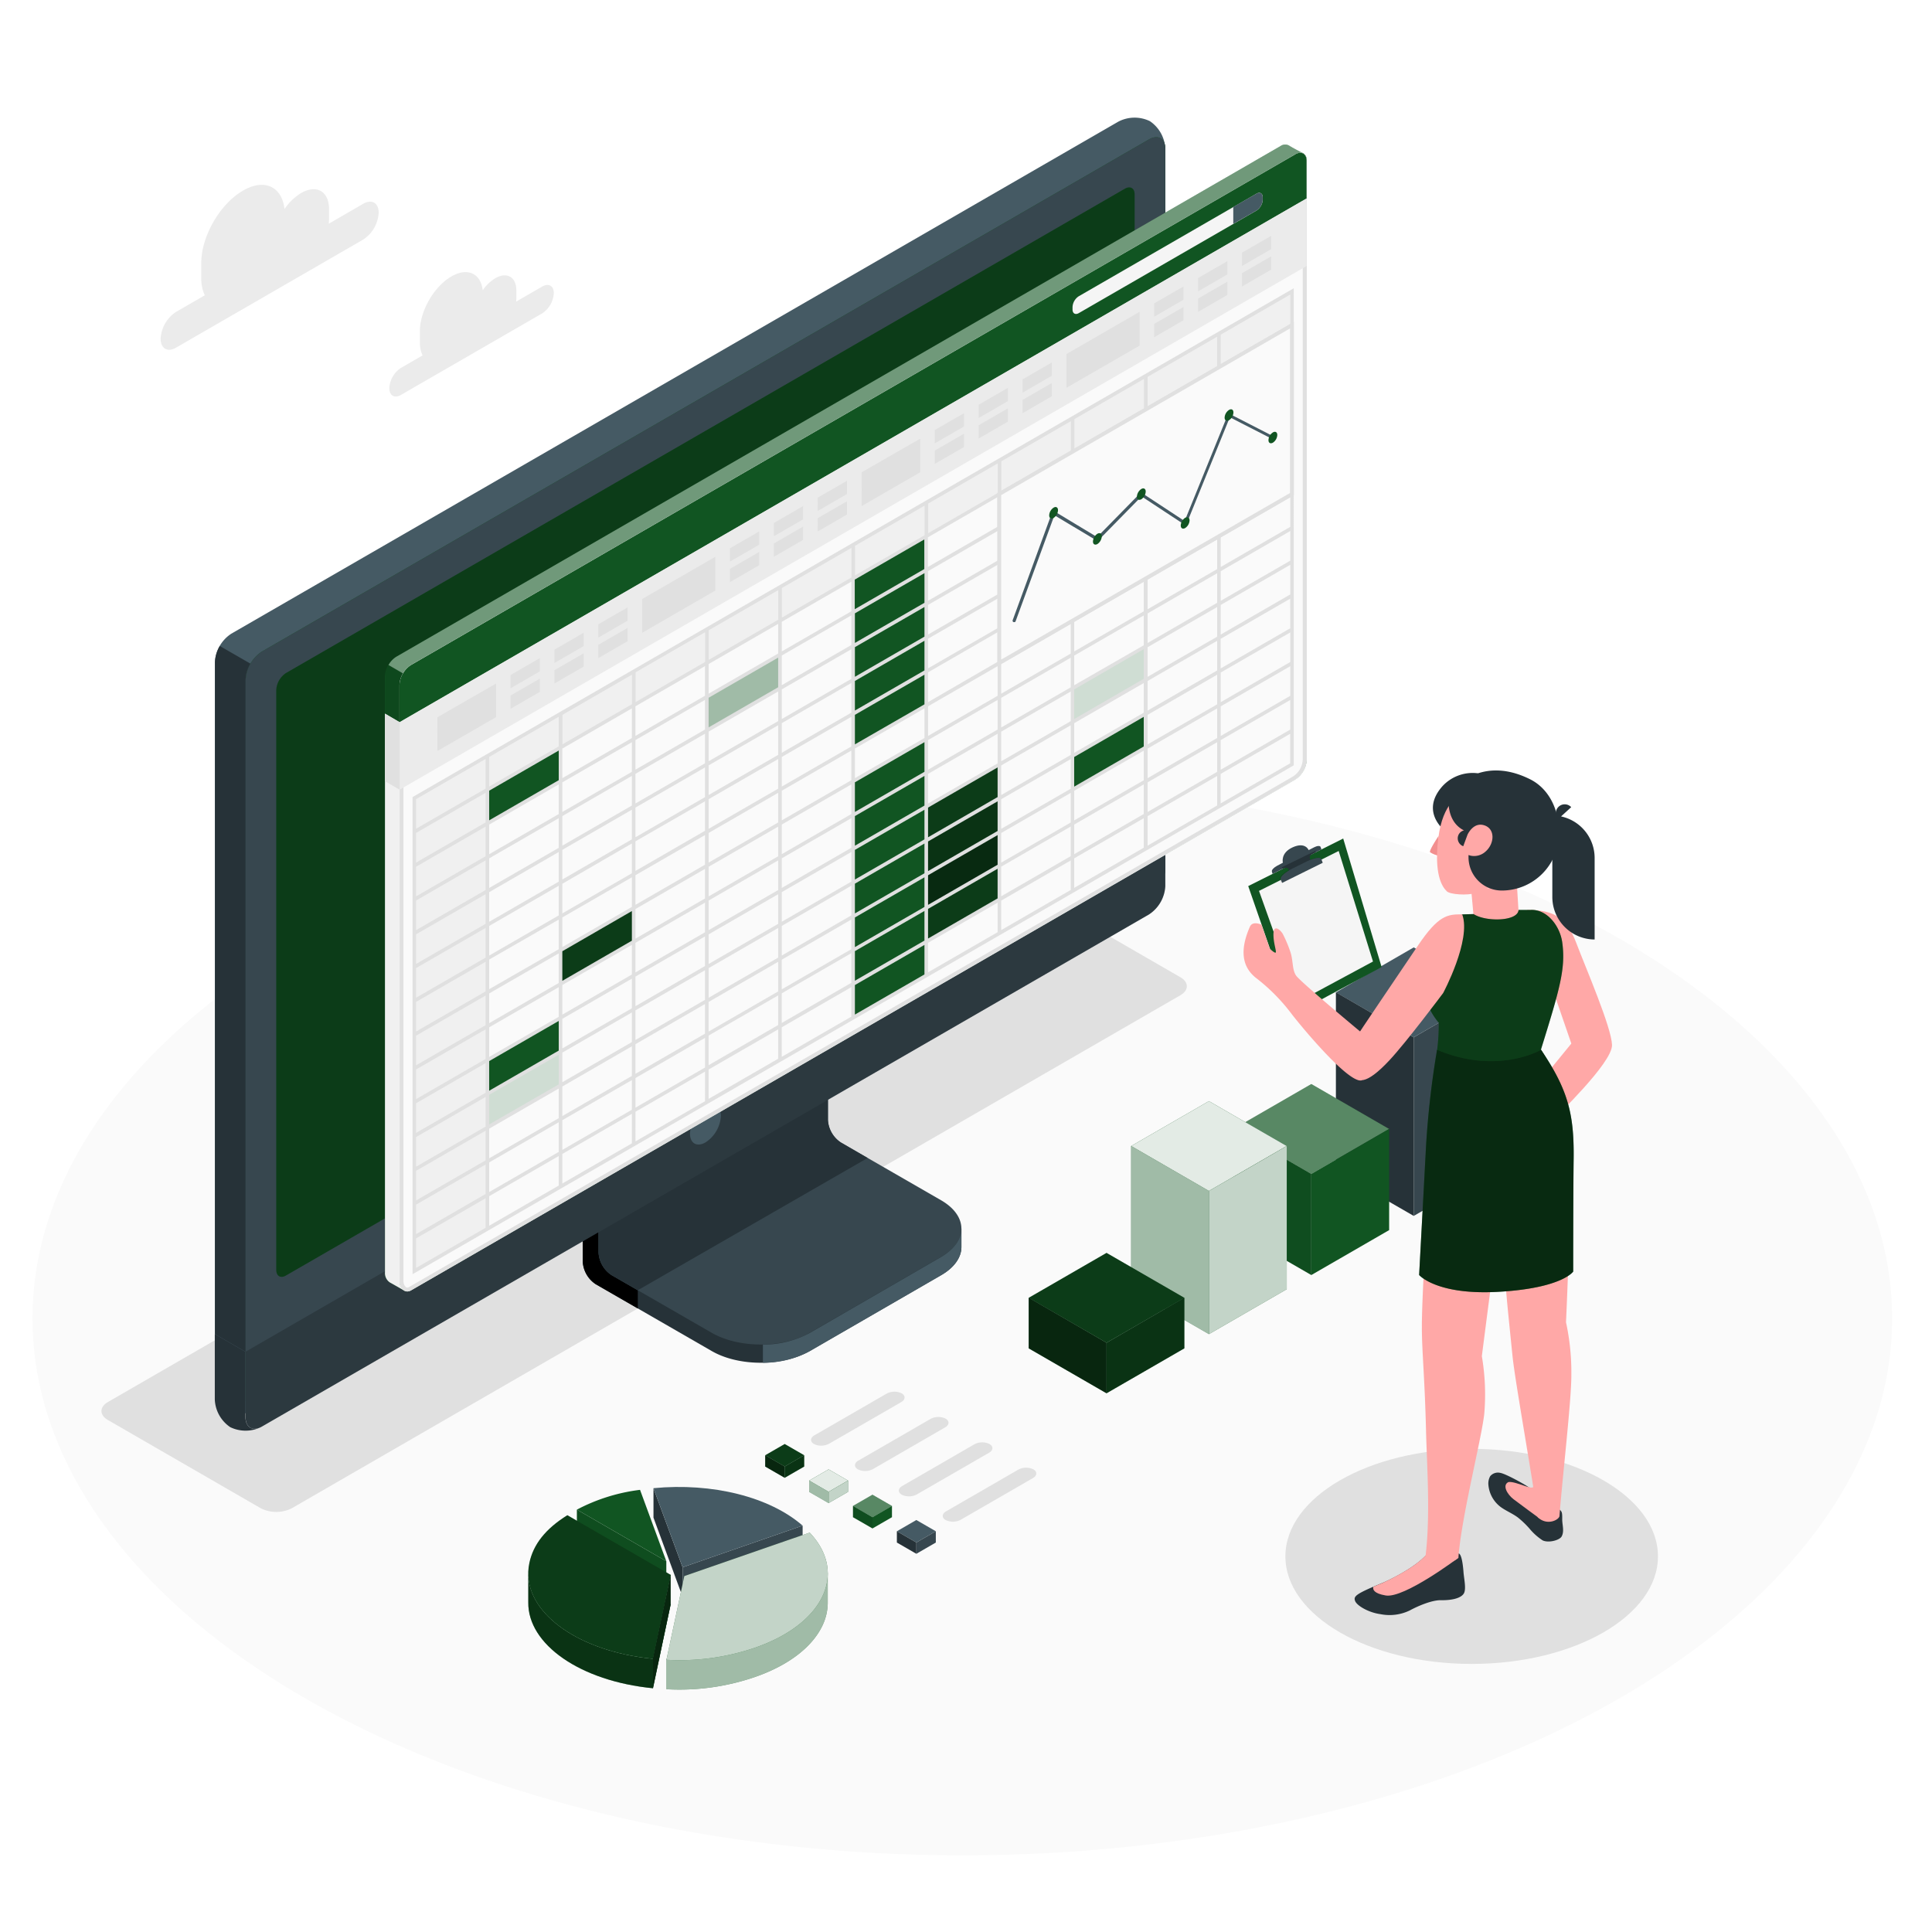 <svg class="animated" id="freepik_stories-spreadsheets" xmlns="http://www.w3.org/2000/svg" viewBox="0 0 500 500" version="1.1" xmlns:xlink="http://www.w3.org/1999/xlink" xmlns:svgjs="http://svgjs.com/svgjs"><style>svg#freepik_stories-spreadsheets:not(.animated) .animable {opacity: 0;}svg#freepik_stories-spreadsheets.animated #freepik--Clouds--inject-2 {animation: 3s Infinite  linear floating;animation-delay: 0s;}svg#freepik_stories-spreadsheets.animated #freepik--Spreadsheets--inject-2 {animation: 1.5s Infinite  linear floating;animation-delay: 0s;}            @keyframes floating {                0% {                    opacity: 1;                    transform: translateY(0px);                }                50% {                    transform: translateY(-10px);                }                100% {                    opacity: 1;                    transform: translateY(0px);                }            }        </style><g id="freepik--Floor--inject-2" class="animable" style="transform-origin: 249.05px 341.22px;"><ellipse id="freepik--floor--inject-2" cx="249.05" cy="341.22" rx="240.64" ry="138.94" style="fill: rgb(250, 250, 250); transform-origin: 249.05px 341.22px;" class="animable"></ellipse></g><g id="freepik--Shadows--inject-2" class="animable" style="transform-origin: 227.669px 329.872px;"><ellipse id="freepik--Shadow--inject-2" cx="380.87" cy="402.79" rx="48.21" ry="27.83" style="fill: rgb(224, 224, 224); transform-origin: 380.87px 402.79px;" class="animable"></ellipse><path id="freepik--shadow--inject-2" d="M67.46,390.32,27.93,367.5c-2.23-1.29-2.23-3.37,0-4.66L257.87,230.08a9,9,0,0,1,8.07,0l39.54,22.83c2.23,1.28,2.23,3.37,0,4.66L75.54,390.32A8.92,8.92,0,0,1,67.46,390.32Z" style="fill: rgb(224, 224, 224); transform-origin: 166.705px 310.206px;" class="animable"></path></g><g id="freepik--Clouds--inject-2" class="animable" style="transform-origin: 92.445px 75.229px;"><path id="freepik--Cloud--inject-2" d="M94,52.74,85.09,57.9c0-.4.07-.79.07-1.18V54.13c0-4.61-3.23-6.48-7.23-4.17a14,14,0,0,0-4.3,4.14c-.66-5.8-5.2-8-10.73-4.77-6,3.45-10.81,11.83-10.81,18.73v3.87A10.13,10.13,0,0,0,53,76.42l-7.43,4.29a8.88,8.88,0,0,0-4,6.94c0,2.56,1.8,3.6,4,2.32L94,62a8.87,8.87,0,0,0,4-6.94C98,52.5,96.24,51.46,94,52.74Z" style="fill: rgb(235, 235, 235); transform-origin: 69.785px 69.177px;" class="animable"></path><path id="freepik--cloud--inject-2" d="M140.32,74.16l-6.75,3.9a6.92,6.92,0,0,0,.06-.9v-2c0-3.48-2.44-4.89-5.45-3.15a10.45,10.45,0,0,0-3.25,3.12c-.5-4.37-3.93-6-8.1-3.59-4.5,2.6-8.16,8.93-8.16,14.13v2.93a7.7,7.7,0,0,0,.69,3.38l-5.6,3.24a6.69,6.69,0,0,0-3,5.24c0,1.93,1.36,2.71,3,1.75l36.56-21.11a6.7,6.7,0,0,0,3-5.24C143.35,74,142,73.2,140.32,74.16Z" style="fill: rgb(235, 235, 235); transform-origin: 122.04px 86.523px;" class="animable"></path></g><g id="freepik--Device--inject-2" class="animable" style="transform-origin: 178.585px 200.351px;"><g id="freepik--Monitor--inject-2" class="animable" style="transform-origin: 178.585px 200.351px;"><path d="M209.56,349.65l34-19.65c3.51-2,5.26-4.68,5.26-7.33s0-4.72,0-4.72l-35.26-19.89a7.48,7.48,0,0,1-3.38-5.86V250.3l-59.36,34.3v41.9a7.5,7.5,0,0,0,3.38,5.86l30,17.29C191.19,353.69,202.55,353.69,209.56,349.65Z" style="fill: rgb(38, 50, 56); transform-origin: 199.82px 301.49px;" id="elq5lfuilvxx" class="animable"></path><path d="M165.06,333.92v4.71l-10.88-6.27a7.48,7.48,0,0,1-3.37-5.86V284.61l11.3-6.53c.24,2.87.49,5.84.73,8.73l-7.93,4.59v32.74a7.43,7.43,0,0,0,3.38,5.86Z" id="elw4ncvookm8l" class="animable" style="transform-origin: 157.935px 308.355px;"></path><path d="M154.91,324.15a7.48,7.48,0,0,0,3.38,5.86l25.89,14.91c7,4.05,18.37,4.05,25.38,0l34-19.64c7-4,7-10.6,0-14.65L217.65,295.7a7.45,7.45,0,0,1-3.38-5.86V257.11l-59.35,34.3Z" style="fill: rgb(55, 71, 79); transform-origin: 201.86px 302.534px;" id="el2tcmsz8ci48" class="animable"></path><path d="M224.54,299.69h0l-6.89-4a7.45,7.45,0,0,1-3.38-5.86V257.11l-59.36,34.3v32.74a7.48,7.48,0,0,0,3.38,5.86l6.77,3.9Z" style="fill: rgb(38, 50, 56); transform-origin: 189.725px 295.51px;" id="el3e3n2629xhw" class="animable"></path><path d="M248.81,318v4.73c0,2.65-1.76,5.29-5.26,7.32l-34,19.64a25.49,25.49,0,0,1-12.11,3v-4.71a25.37,25.37,0,0,0,12.11-3l34-19.66C247.05,323.26,248.81,320.61,248.81,318Z" style="fill: rgb(69, 90, 100); transform-origin: 223.125px 335.345px;" id="el0yt7hrbdmin" class="animable"></path><path d="M59.6,364.84a9.07,9.07,0,0,0,8.19-.15L297.35,232.15a9.31,9.31,0,0,0,4.23-7.32V38.52a9.09,9.09,0,0,0-4-7.17,9.07,9.07,0,0,0-8.19.15L59.86,164a9.34,9.34,0,0,0-4.23,7.32V357.67A9.09,9.09,0,0,0,59.6,364.84Z" style="fill: rgb(69, 90, 100); transform-origin: 178.605px 198.095px;" id="ellxzj8yiepw" class="animable"></path><path d="M67.79,364.68,297.35,232.15a9.34,9.34,0,0,0,4.23-7.32V38.52c0-2.7-1.89-3.79-4.23-2.44L67.8,168.61a9.34,9.34,0,0,0-4.23,7.32V362.24C63.57,364.94,65.46,366,67.79,364.68Z" style="fill: rgb(17, 85, 34); transform-origin: 182.575px 200.373px;" id="ela34mrnuqrzd" class="animable"></path><path d="M67.79,364.68,297.35,232.15a9.34,9.34,0,0,0,4.23-7.32V38.52c0-2.7-1.89-3.79-4.23-2.44L67.8,168.61a9.34,9.34,0,0,0-4.23,7.32V362.24C63.57,364.94,65.46,366,67.79,364.68Z" style="fill: rgb(55, 71, 79); transform-origin: 182.575px 200.373px;" id="elzy3h1nf0l2e" class="animable"></path><path d="M67.17,369.51a9.13,9.13,0,0,1-7.58-.16,9.09,9.09,0,0,1-4-7.18V345.26l7.93,4.59v16.91C63.56,369.22,65.12,370.33,67.17,369.51Z" style="fill: rgb(38, 50, 56); transform-origin: 61.38px 357.758px;" id="el5ijnjlqopiq" class="animable"></path><path d="M63.56,349.85v16.9c0,2.7,1.89,3.79,4.22,2.44L297.35,236.66a9.34,9.34,0,0,0,4.23-7.33V212.4Z" style="fill: rgb(55, 71, 79); transform-origin: 182.57px 291.085px;" id="elz7b2hinx67" class="animable"></path><g id="elusbio2iz4l"><path d="M63.57,349.81v16.94c0,2.7,1.89,3.79,4.22,2.44L297.35,236.66a9.34,9.34,0,0,0,4.23-7.33V212.4Z" style="opacity: 0.2; transform-origin: 182.575px 291.085px;" class="animable"></path></g><path d="M71.5,328.63V178.57a5.62,5.62,0,0,1,2.54-4.4L291.1,48.85c1.41-.81,2.54-.15,2.54,1.46V200.38a5.62,5.62,0,0,1-2.54,4.4L74,330.1C72.63,330.91,71.5,330.25,71.5,328.63Z" style="fill: rgb(17, 85, 34); transform-origin: 182.57px 189.475px;" id="elud1vxsx0fdk" class="animable"></path><g id="elnvi6w43hfi"><path d="M71.5,328.63V178.57a5.62,5.62,0,0,1,2.54-4.4L291.1,48.85c1.41-.81,2.54-.15,2.54,1.46V200.38a5.62,5.62,0,0,1-2.54,4.4L74,330.1C72.63,330.91,71.5,330.25,71.5,328.63Z" style="opacity: 0.3; transform-origin: 182.57px 189.475px;" class="animable"></path></g><path d="M182.57,286.5a8.78,8.78,0,0,0-4,6.87c0,2.53,1.78,3.56,4,2.29a8.76,8.76,0,0,0,4-6.87C186.54,286.26,184.76,285.23,182.57,286.5Z" style="fill: rgb(69, 90, 100); transform-origin: 182.57px 291.08px;" id="el0ruum68waqqd" class="animable"></path><path d="M64.81,171.75a9,9,0,0,0-1.25,4.18V349.85l-7.93-4.59V171.36a8.77,8.77,0,0,1,1.25-4.18Z" style="fill: rgb(38, 50, 56); transform-origin: 60.22px 258.515px;" id="elz9p1f18zmg" class="animable"></path></g></g><g id="freepik--Spreadsheets--inject-2" class="animable" style="transform-origin: 218.89px 185.823px;"><g id="freepik--Window--inject-2" class="animable" style="transform-origin: 218.89px 185.823px;"><g id="freepik--window--inject-2" class="animable" style="transform-origin: 218.89px 185.823px;"><path d="M333.55,37.64a2.09,2.09,0,0,0-2.16.17L102.6,169.94a6.55,6.55,0,0,0-3,5.13V329.32a2.86,2.86,0,0,0,1.25,2.57c.48.26,3,1.74,3.78,2.15a1.7,1.7,0,0,0,1.72-.1L335.17,201.76a6.54,6.54,0,0,0,3-5.13v-155a2.07,2.07,0,0,0-.92-2C336.69,39.44,334.09,38,333.55,37.64Z" style="fill: rgb(17, 85, 34); transform-origin: 218.89px 185.822px;" id="el33dfzbhbzv" class="animable"></path><path d="M106.39,172.09,335.17,40c1.64-.94,3-.17,3,1.72v155a6.54,6.54,0,0,1-3,5.13L106.39,333.94c-1.64.94-3-.59-3-2.48V177.22A6.54,6.54,0,0,1,106.39,172.09Z" style="fill: rgb(250, 250, 250); transform-origin: 220.78px 186.912px;" id="el7mh4z8shw08" class="animable"></path><path d="M336.5,40.55h0c.55,0,.64.7.64,1.12v155a5.52,5.52,0,0,1-2.47,4.26L105.89,333.07a.91.91,0,0,1-.48.16c-.52,0-1-.83-1-1.77V177.22a5.54,5.54,0,0,1,2.47-4.27L335.67,40.82a1.76,1.76,0,0,1,.83-.27m0-1a2.76,2.76,0,0,0-1.33.4L106.39,172.09a6.54,6.54,0,0,0-3,5.13V331.46c0,1.5.83,2.77,2,2.77a1.93,1.93,0,0,0,1-.29L335.17,201.76a6.54,6.54,0,0,0,3-5.13v-155c0-1.35-.67-2.12-1.64-2.12Z" style="fill: rgb(224, 224, 224); transform-origin: 220.78px 186.87px;" id="el9ut0wrbaavl" class="animable"></path><path d="M100.88,331.89c.32.17,2.63,1.49,3.64,2.06a3,3,0,0,1-1.09-2.49V186.91l-3.8-2.22V329.32A2.9,2.9,0,0,0,100.88,331.89Z" style="fill: rgb(240, 240, 240); transform-origin: 102.072px 259.32px;" id="el1iax9tdvgqg" class="animable"></path><path d="M338.14,41.64c0-1.87-1.34-2.63-3-1.69L106.39,172.09a6.54,6.54,0,0,0-3,5.13v9.69L338.14,51.37Z" style="fill: rgb(17, 85, 34); transform-origin: 220.765px 113.228px;" id="ela8agqseubwt" class="animable"></path><g id="elzmgf5h17hbg"><g style="opacity: 0.4; transform-origin: 218.85px 105.853px;" class="animable"><path d="M335.17,40,106.39,172.09a6,6,0,0,0-2.09,2.2l-3.76-2.18a5.91,5.91,0,0,1,2.06-2.17L331.39,37.81a2.1,2.1,0,0,1,2.15-.18c.53.33,3,1.73,3.62,2.06A2.18,2.18,0,0,0,335.17,40Z" style="fill: rgb(255, 255, 255); transform-origin: 218.85px 105.853px;" id="el709nun4xb0g" class="animable"></path></g></g><g id="el3r8bfs62i7n"><path d="M99.63,184.7v-9.63a6.11,6.11,0,0,1,.91-3l3.77,2.17a6,6,0,0,0-.88,2.94v9.69Z" style="opacity: 0.15; transform-origin: 101.97px 179.47px;" class="animable"></path></g><polygon points="103.43 186.91 103.42 204.37 338.13 68.85 338.13 51.37 103.43 186.91" style="fill: rgb(235, 235, 235); transform-origin: 220.775px 127.87px;" id="eltd1ki9fckd" class="animable"></polygon><polygon points="113.2 185.62 128.38 176.9 128.38 185.59 113.19 194.36 113.2 185.62" style="fill: rgb(224, 224, 224); transform-origin: 120.785px 185.63px;" id="el062emkg6gdg7" class="animable"></polygon><polygon points="132.13 174.69 132.13 178.13 139.7 173.75 139.7 170.32 132.13 174.69" style="fill: rgb(224, 224, 224); transform-origin: 135.915px 174.225px;" id="elsgsl6x4bj49" class="animable"></polygon><polygon points="132.13 180 132.13 183.44 139.7 179.06 139.7 175.63 132.13 180" style="fill: rgb(224, 224, 224); transform-origin: 135.915px 179.535px;" id="elge48cahfvzt" class="animable"></polygon><polygon points="143.49 168.13 143.49 171.57 151.06 167.2 151.06 163.76 143.49 168.13" style="fill: rgb(224, 224, 224); transform-origin: 147.275px 167.665px;" id="el7ez5jzh84bo" class="animable"></polygon><polygon points="143.49 173.44 143.49 176.88 151.06 172.51 151.06 169.07 143.49 173.44" style="fill: rgb(224, 224, 224); transform-origin: 147.275px 172.975px;" id="el9lnq29oe945" class="animable"></polygon><polygon points="154.84 161.57 154.84 165.01 162.41 160.64 162.41 157.2 154.84 161.57" style="fill: rgb(224, 224, 224); transform-origin: 158.625px 161.105px;" id="elg8ydnbsf9l5" class="animable"></polygon><polygon points="154.84 166.88 154.84 170.32 162.41 165.95 162.41 162.51 154.84 166.88" style="fill: rgb(224, 224, 224); transform-origin: 158.625px 166.415px;" id="elz92qeklay2o" class="animable"></polygon><polygon points="188.91 141.9 188.91 145.34 196.48 140.97 196.48 137.53 188.91 141.9" style="fill: rgb(224, 224, 224); transform-origin: 192.695px 141.435px;" id="eliufywu3ra3" class="animable"></polygon><polygon points="188.91 147.22 188.91 150.65 196.48 146.28 196.48 142.84 188.91 147.22" style="fill: rgb(224, 224, 224); transform-origin: 192.695px 146.745px;" id="elumnei5d91as" class="animable"></polygon><polygon points="200.27 135.35 200.27 138.78 207.84 134.41 207.84 130.97 200.27 135.35" style="fill: rgb(224, 224, 224); transform-origin: 204.055px 134.875px;" id="ele0m79cmrrgt" class="animable"></polygon><polygon points="200.27 140.66 200.27 144.09 207.84 139.72 207.84 136.28 200.27 140.66" style="fill: rgb(224, 224, 224); transform-origin: 204.055px 140.185px;" id="elgsyefvjgzsh" class="animable"></polygon><polygon points="211.62 128.79 211.63 132.23 219.2 127.86 219.2 124.42 211.62 128.79" style="fill: rgb(224, 224, 224); transform-origin: 215.41px 128.325px;" id="elzvd60d78exq" class="animable"></polygon><polygon points="211.62 134.1 211.63 137.54 219.2 133.16 219.2 129.73 211.62 134.1" style="fill: rgb(224, 224, 224); transform-origin: 215.41px 133.635px;" id="elts8x08fby2" class="animable"></polygon><polygon points="166.2 155.02 185.13 144.09 185.13 152.83 166.2 163.76 166.2 155.02" style="fill: rgb(224, 224, 224); transform-origin: 175.665px 153.925px;" id="elx1r7geurco" class="animable"></polygon><polygon points="222.99 122.23 238.17 113.51 238.17 122.21 222.98 130.98 222.99 122.23" style="fill: rgb(224, 224, 224); transform-origin: 230.575px 122.245px;" id="el7jh58gikf65" class="animable"></polygon><polygon points="241.91 111.3 241.92 114.74 249.49 110.37 249.49 106.93 241.91 111.3" style="fill: rgb(224, 224, 224); transform-origin: 245.7px 110.835px;" id="elbb39rnag3j" class="animable"></polygon><polygon points="241.91 116.61 241.92 120.05 249.49 115.68 249.49 112.24 241.91 116.61" style="fill: rgb(224, 224, 224); transform-origin: 245.7px 116.145px;" id="elgr29j1itu3b" class="animable"></polygon><polygon points="253.27 104.75 253.27 108.19 260.84 103.81 260.84 100.37 253.27 104.75" style="fill: rgb(224, 224, 224); transform-origin: 257.055px 104.28px;" id="elpm6khs2shd" class="animable"></polygon><polygon points="253.27 110.06 253.27 113.5 260.84 109.12 260.84 105.68 253.27 110.06" style="fill: rgb(224, 224, 224); transform-origin: 257.055px 109.59px;" id="eldam7xlf88h7" class="animable"></polygon><polygon points="264.63 98.19 264.63 101.63 272.2 97.25 272.2 93.81 264.63 98.19" style="fill: rgb(224, 224, 224); transform-origin: 268.415px 97.72px;" id="elijpd343lzx" class="animable"></polygon><polygon points="264.63 103.5 264.63 106.94 272.2 102.56 272.2 99.13 264.63 103.5" style="fill: rgb(224, 224, 224); transform-origin: 268.415px 103.035px;" id="el0u6avkjok0o" class="animable"></polygon><polygon points="298.7 78.52 298.7 81.96 306.27 77.58 306.27 74.14 298.7 78.52" style="fill: rgb(224, 224, 224); transform-origin: 302.485px 78.05px;" id="elfm9bngy80f6" class="animable"></polygon><polygon points="298.7 83.83 298.7 87.27 306.27 82.89 306.27 79.46 298.7 83.83" style="fill: rgb(224, 224, 224); transform-origin: 302.485px 83.365px;" id="el1py58cxqghq" class="animable"></polygon><polygon points="310.06 71.96 310.06 75.4 317.63 71.03 317.63 67.59 310.06 71.96" style="fill: rgb(224, 224, 224); transform-origin: 313.845px 71.495px;" id="elxhq6yfjg3wc" class="animable"></polygon><polygon points="310.06 77.27 310.06 80.71 317.63 76.34 317.63 72.9 310.06 77.27" style="fill: rgb(224, 224, 224); transform-origin: 313.845px 76.805px;" id="elx0odn3abvmg" class="animable"></polygon><polygon points="321.41 65.4 321.41 68.84 328.99 64.47 328.99 61.03 321.41 65.4" style="fill: rgb(224, 224, 224); transform-origin: 325.2px 64.935px;" id="elhzury8xwwrf" class="animable"></polygon><polygon points="321.41 70.71 321.41 74.15 328.99 69.78 328.99 66.34 321.41 70.71" style="fill: rgb(224, 224, 224); transform-origin: 325.2px 70.245px;" id="elkh7b6zue9xe" class="animable"></polygon><polygon points="275.99 91.63 294.92 80.7 294.92 89.45 275.99 100.37 275.99 91.63" style="fill: rgb(224, 224, 224); transform-origin: 285.455px 90.535px;" id="elobs3061hzv8" class="animable"></polygon><polygon points="103.43 186.91 99.63 184.69 99.63 202.18 103.42 204.37 103.43 186.91" style="fill: rgb(224, 224, 224); transform-origin: 101.53px 194.53px;" id="el01i5uhoo55pv" class="animable"></polygon><path d="M277.57,79.46v.65c0,1,.72,1.44,1.61.93l46-26.55a3.58,3.58,0,0,0,1.61-2.8v-.64c0-1-.72-1.45-1.61-.93l-46,26.55A3.55,3.55,0,0,0,277.57,79.46Z" style="fill: rgb(245, 245, 245); transform-origin: 302.18px 65.578px;" id="eld0f0vx1efmq" class="animable"></path><path d="M326.78,51.69v-.64c0-1-.72-1.45-1.61-.93l-6,3.44h0v4.37h0l6-3.44A3.58,3.58,0,0,0,326.78,51.69Z" style="fill: rgb(69, 90, 100); transform-origin: 322.975px 53.916px;" id="el6au0uuxqal" class="animable"></path></g><g id="freepik--spreadsheets--inject-2" class="animable" style="transform-origin: 220.81px 202.18px;"><polygon points="107.21 206.54 334.36 75.42 334.36 84.14 126.13 204.37 126.13 318.02 107.21 328.94 107.21 206.54" style="fill: rgb(240, 240, 240); transform-origin: 220.785px 202.18px;" id="eldokgm4cz89" class="animable"></polygon><polygon points="126.13 204.37 145.05 193.45 145.05 202.17 126.13 213.11 126.13 204.37" style="fill: rgb(17, 85, 34); transform-origin: 135.59px 203.28px;" id="el9cq17jjgule" class="animable"></polygon><polygon points="126.13 274.3 145.05 263.38 145.05 272.1 126.13 283.04 126.13 274.3" style="fill: rgb(17, 85, 34); transform-origin: 135.59px 273.21px;" id="el0iwngn28vt2" class="animable"></polygon><polygon points="126.13 283.04 145.05 272.12 145.05 280.84 126.13 291.78 126.13 283.04" style="fill: rgb(17, 85, 34); transform-origin: 135.59px 281.95px;" id="elpoi66252rze" class="animable"></polygon><g id="el6s9zdd5lov6"><polygon points="126.13 283.04 145.05 272.12 145.05 280.84 126.13 291.78 126.13 283.04" style="fill: rgb(255, 255, 255); opacity: 0.8; transform-origin: 135.59px 281.95px;" class="animable"></polygon></g><polygon points="239.69 208.73 258.61 197.81 258.61 206.53 239.69 217.47 239.69 208.73" style="fill: rgb(17, 85, 34); transform-origin: 249.15px 207.64px;" id="elggod4fd3gj" class="animable"></polygon><g id="elrqiy2one2h"><polygon points="239.69 208.73 258.61 197.81 258.61 206.53 239.69 217.47 239.69 208.73" style="opacity: 0.3; transform-origin: 249.15px 207.64px;" class="animable"></polygon></g><polygon points="239.69 217.47 258.61 206.55 258.61 215.27 239.69 226.21 239.69 217.47" style="fill: rgb(17, 85, 34); transform-origin: 249.15px 216.38px;" id="elepf1mudb026" class="animable"></polygon><g id="els28ms1qkux"><polygon points="239.69 217.47 258.61 206.55 258.61 215.27 239.69 226.21 239.69 217.47" style="opacity: 0.4; transform-origin: 249.15px 216.38px;" class="animable"></polygon></g><polygon points="239.69 226.22 258.61 215.3 258.61 224.02 239.69 234.96 239.69 226.22" style="fill: rgb(17, 85, 34); transform-origin: 249.15px 225.13px;" id="el4cuq0kte8bk" class="animable"></polygon><g id="el9cwk6ncfsk"><polygon points="239.69 226.22 258.61 215.3 258.61 224.02 239.69 234.96 239.69 226.22" style="opacity: 0.5; transform-origin: 249.15px 225.13px;" class="animable"></polygon></g><polygon points="239.69 234.96 258.61 224.04 258.61 232.76 239.69 243.7 239.69 234.96" style="fill: rgb(17, 85, 34); transform-origin: 249.15px 233.87px;" id="elkbnifryt06s" class="animable"></polygon><g id="eljkc7mehkam"><polygon points="239.69 234.96 258.61 224.04 258.61 232.76 239.69 243.7 239.69 234.96" style="opacity: 0.3; transform-origin: 249.15px 233.87px;" class="animable"></polygon></g><polygon points="220.78 149.72 239.69 138.8 239.69 182.51 220.78 193.45 220.78 149.72" style="fill: rgb(17, 85, 34); transform-origin: 230.235px 166.125px;" id="el2mty84i3pfy" class="animable"></polygon><polygon points="220.78 202.18 239.69 191.26 239.69 252.45 220.78 263.39 220.78 202.18" style="fill: rgb(17, 85, 34); transform-origin: 230.235px 227.325px;" id="el72hq4se9l86" class="animable"></polygon><polygon points="145.05 245.89 163.96 234.97 163.96 243.69 145.05 254.63 145.05 245.89" style="fill: rgb(17, 85, 34); transform-origin: 154.505px 244.8px;" id="eltp2ja4asi3g" class="animable"></polygon><g id="elc2vt0tbrstv"><polygon points="145.05 245.89 163.96 234.97 163.96 243.69 145.05 254.63 145.05 245.89" style="opacity: 0.3; transform-origin: 154.505px 244.8px;" class="animable"></polygon></g><polygon points="182.92 180.32 201.84 169.4 201.84 178.12 182.92 189.06 182.92 180.32" style="fill: rgb(17, 85, 34); transform-origin: 192.38px 179.23px;" id="el6mb19socjp" class="animable"></polygon><g id="elrv84zp3s33f"><polygon points="182.92 180.32 201.84 169.4 201.84 178.12 182.92 189.06 182.92 180.32" style="fill: rgb(255, 255, 255); opacity: 0.6; transform-origin: 192.38px 179.23px;" class="animable"></polygon></g><polygon points="277.57 178.13 296.48 167.21 296.48 175.93 277.57 186.87 277.57 178.13" style="fill: rgb(17, 85, 34); transform-origin: 287.025px 177.04px;" id="elme6spytexne" class="animable"></polygon><g id="elk1jdv0r31qr"><polygon points="277.57 178.13 296.48 167.21 296.48 175.93 277.57 186.87 277.57 178.13" style="fill: rgb(255, 255, 255); opacity: 0.8; transform-origin: 287.025px 177.04px;" class="animable"></polygon></g><polygon points="277.57 195.62 296.48 184.7 296.48 193.42 277.57 204.36 277.57 195.62" style="fill: rgb(17, 85, 34); transform-origin: 287.025px 194.53px;" id="elrlq1x60eosa" class="animable"></polygon><path d="M107,206.15l-.23.13V329.76L334.58,198.21l.24-.13V74.6Zm226.91-17.33-18,10.39v-7.67l18-10.38ZM107.68,215.56l18-10.39v7.67l-18,10.39ZM220.32,203v7.67l-18,10.39v-7.67Zm-18,9.31v-7.67l18-10.39v7.67Zm18.93-9.85,18-10.39v7.67l-18,10.39Zm0-1.08v-7.66l18-10.4V191Zm0-8.74V185l18-10.39v7.67Zm0-8.75v-7.66l18-10.4v7.67Zm-.93.54-18,10.39v-7.67l18-10.39Zm0,1.08v7.67l-18,10.39V195.9Zm-18.93,18.6-18,10.39v-7.67l18-10.39Zm0,1.07v7.67l-18,10.39v-7.67Zm0,8.75v7.67l-18,10.39v-7.67Zm0,8.74v7.67l-18,10.39v-7.67Zm.93-.54,18-10.39v7.67l-18,10.39Zm18-1.64v7.67l-18,10.39v-7.67Zm.93-.54,18-10.39v7.67l-18,10.39Zm0-1.08V211.2l18-10.39v7.67Zm18.93-18.59,18-10.39v7.67l-18,10.39Zm0-1.08v-7.67l18-10.39v7.67Zm0-8.74v-7.67l18-10.39v7.67Zm0-8.75V174l18-10.39v7.67Zm0-8.74V165.3l18-10.39v7.66Zm0-8.75v-7.67l18-10.39v7.67Zm-.93.54-18,10.39v-7.67l18-10.39Zm-18.93,10.93-18,10.39v-7.67l18-10.39Zm-18.93,10.93-18,10.39v-7.67l18-10.39Zm0,1.07v7.67l-18,10.39v-7.67Zm-18.93,18.6-18,10.39V209l18-10.39Zm0,1.08V215l-18,10.4v-7.67Zm0,8.74v7.67l-18,10.39V226.5Zm0,8.75v7.66l-18,10.4v-7.67Zm0,8.74v7.67l-18,10.39V244Zm0,8.75V250l-18,10.4v-7.67Zm.93-.54,18-10.39v7.67l-18,10.39Zm18-1.65v7.67l-18,10.39v-7.67Zm.93-.54,18-10.39v7.67l-18,10.39Zm18.93-10.93,18-10.39V226l-18,10.39Zm18.93-10.92,18-10.39v7.67l-18,10.39Zm0-1.08V209l18-10.39v7.67Zm18.93-18.6,18-10.39v7.67l-18,10.39Zm0-1.07v-7.67l18-10.39v7.67Zm0-8.75V180.6l18-10.39v7.67Zm0-8.74v-7.67l18-10.39v7.67Zm0-8.75v-7.67l18-10.39v7.67Zm0-8.74v-7.67l18-10.39v7.67Zm0-8.75v-7.67l18-10.39v7.67Zm0-8.74v-7.67l18-10.39v7.67Zm-.93.53-18,10.4v-7.67l18-10.39ZM239.25,156l-18,10.39v-7.66l18-10.4Zm-18.93,10.93-18,10.39v-7.67l18-10.39Zm-18.93,10.93-18,10.39v-7.67l18-10.39ZM182.46,188.8l-18,10.39v-7.67l18-10.39Zm0,1.08v7.66l-18,10.4v-7.67Zm-18.93,18.59-18,10.39V211.2l18-10.4Zm0,1.08v7.67l-18,10.39v-7.67Zm0,8.74V226l-18,10.39v-7.67Zm0,8.75v7.67l-18,10.39v-7.67Zm0,8.74v7.67l-18,10.39v-7.66Zm0,8.75v7.67l-18,10.39v-7.67Zm0,8.74v7.67l-18,10.39v-7.66Zm0,8.75v7.67l-18,10.39v-7.67Zm.93-.54,18-10.39v7.67l-18,10.39Zm18-1.64v7.67l-18,10.39v-7.67Zm.93-.54,18-10.39v7.67l-18,10.39Zm18.93-10.93,18-10.39v7.67l-18,10.39Zm18.93-10.93,18-10.39v7.67l-18,10.39Zm18.93-10.93,18-10.39v7.67l-18,10.39Zm18.93-10.93,18-10.39v7.67l-18,10.39Zm0-1.07v-7.67l18-10.39v7.67ZM278,195.91l18-10.39v7.67l-18,10.39Zm0-1.08v-7.67l18-10.39v7.67Zm0-8.74v-7.67L296,168v7.67Zm0-8.75v-7.67l18-10.39V167Zm0-8.74v-7.67l18-10.39v7.67Zm0-8.75v-7.67l18-10.39v7.67Zm0-8.74v-7.67l18-10.39v7.67Zm0-8.75v-7.67l18-10.39V132Zm0-8.74V126l18-10.39v7.67Zm0-8.75V117.2l18-10.39v7.67Zm-.93.54-18,10.39v-7.67l18-10.39Zm-18.93,10.93-18,10.39v-7.67l18-10.39Zm-18.93,10.93-18,10.39V150l18-10.39ZM220.32,158.2l-18,10.39v-7.67l18-10.39Zm-18.93,10.93-18,10.39v-7.67l18-10.39Zm-18.93,10.92-18,10.4v-7.67l18-10.39ZM163.53,191l-18,10.39v-7.66l18-10.4Zm0,1.08v7.67l-18,10.39v-7.67Zm-18.93,18.6-18,10.39v-7.67l18-10.39Zm0,1.07v7.67l-18,10.39v-7.67Zm0,8.75v7.67l-18,10.39v-7.67Zm0,8.74v7.67l-18,10.39v-7.67Zm0,8.75v7.67L126.6,256v-7.67Zm0,8.74v7.67l-18,10.39V257.1Zm0,8.75v7.67l-18,10.39v-7.67Zm0,8.74v7.67l-18,10.39v-7.67Zm0,8.75v7.67L126.6,291v-7.67Zm0,8.74v7.67l-18,10.39v-7.67Zm.93-.53,18-10.4v7.67l-18,10.39Zm18-1.65v7.67l-18,10.39V289.9Zm.93-.54,18-10.39v7.67l-18,10.39ZM183.39,268l18-10.39v7.67l-18,10.39Zm18.93-10.93,18-10.39v7.67l-18,10.39Zm18.93-10.92,18-10.4v7.67l-18,10.39Zm18.93-10.93,18-10.39v7.67l-18,10.39Zm18.93-10.93,18-10.39v7.67l-18,10.39ZM278,213.4,296,203v7.67l-18,10.39Zm0-1.08v-7.67l18-10.39v7.67ZM297,193.73l18-10.4V191l-18,10.39Zm0-1.08V185l18-10.39v7.67Zm0-8.75v-7.66l18-10.4v7.67Zm0-8.74v-7.67l18-10.39v7.67Zm0-8.75v-7.66l18-10.4V156Zm0-8.74V150l18-10.39v7.67Zm0-8.75v-7.66l18-10.4v7.67Zm0-8.74v-7.67l18-10.39v7.67Zm0-8.75v-7.66l18-10.4V121Zm0-8.74V115l18-10.39v7.67Zm0-8.75v-7.66l18-10.4v7.67Zm0-8.74V97.53l18-10.39v7.67Zm-.94.54-18,10.39v-7.67l18-10.39Zm-18.92,10.93-18,10.39v-7.67l18-10.39Zm-18.93,10.92-18,10.4v-7.67l18-10.39Zm-18.93,10.93-18,10.39v-7.66l18-10.39Zm-18.93,10.93-18,10.39v-7.66l18-10.39Zm-18.93,10.93-18,10.39v-7.66l18-10.39Zm-18.93,10.93-18,10.39V174l18-10.39Zm-18.93,10.93-18,10.39V185l18-10.4ZM144.6,193.17l-18,10.39v-7.67l18-10.39Zm0,1.07v7.67l-18,10.39v-7.67Zm-36.92,30.07,18-10.39v7.67l-18,10.39Zm0,8.74,18-10.39v7.67l-18,10.39Zm0,8.75,18-10.39v7.67l-18,10.39Zm0,8.74,18-10.39v7.67l-18,10.39Zm0,8.75,18-10.39v7.67l-18,10.39Zm0,8.74,18-10.39v7.67l-18,10.39Zm0,8.75,18-10.39v7.67l-18,10.39Zm0,8.74,18-10.39v7.67l-18,10.39Zm0,8.75,18-10.39v7.67l-18,10.39Zm0,8.74,18-10.39v7.67l-18,10.39Zm0,8.75,18-10.39V309l-18,10.39Zm18.92-10.93,18-10.39v7.67l-18,10.39Zm18-1.65v7.64l-18,10.4v-7.65Zm.93-.54,18-10.39v7.65l-18,10.39Zm18.93-10.92,18-10.39V285l-18,10.39Zm18.93-10.93,18-10.39V274l-18,10.39Zm18.93-10.93,18-10.39v7.64l-18,10.39Zm18.93-10.93,18-10.39v7.64l-18,10.39ZM240.18,244l18-10.39v7.64l-18,10.39Zm18.93-10.93,18-10.39v7.64l-18,10.39ZM278,222.14l18-10.39v7.64l-18,10.39ZM297,211.22l18-10.4v7.64l-18,10.39Zm0-1.08v-7.67l18-10.39v7.67Zm36.92-30.06-18,10.39V182.8l18-10.39Zm0-8.75-18,10.39v-7.67l18-10.38Zm0-8.74L315.9,173v-7.67l18-10.39Zm0-8.75-18,10.39v-7.67l18-10.39Zm0-8.74-18,10.39v-7.67l18-10.39Zm0-8.75-18,10.39v-7.67l18-10.39Zm0-8.74L315.9,138v-7.67l18-10.39Zm0-8.75-18,10.39v-7.67l18-10.39Zm0-8.74-18,10.39v-7.67l18-10.39Zm0-8.75-18,10.39v-7.67l18-10.39Zm0-8.74L315.9,103V95.35l18-10.39Zm0-8.75-18,10.39V86.61l18-10.39ZM125.67,196.43v7.67l-18,10.38v-7.66Zm-18,124.07,18-10.39v7.64l-18,10.39ZM315.9,207.93v-7.64l18-10.39v7.64Z" style="fill: rgb(224, 224, 224); transform-origin: 220.795px 202.18px;" id="elifzbpuirjkc" class="animable"></path><polygon points="258.61 127.85 334.36 84.15 334.36 127.88 258.61 171.56 258.61 127.85" style="fill: rgb(250, 250, 250); transform-origin: 296.485px 127.855px;" id="elyixbk4ytko8" class="animable"></polygon><path d="M258.1,172.43V127.56l.25-.14,76.5-44.13v44.88Zm1-44.29V170.7l74.75-43.11V85Z" style="fill: rgb(224, 224, 224); transform-origin: 296.475px 127.86px;" id="el5iyfvuh5ojy" class="animable"></path><path d="M262.43,161l-.12,0a.39.39,0,0,1-.23-.49l10.24-28a.38.38,0,0,1,.54-.19L283.93,139l11.17-11.38a.38.38,0,0,1,.48,0l11,7.23,11.17-27.52a.38.38,0,0,1,.52-.19l11.35,5.82a.37.37,0,1,1-.34.66l-11-5.63-11.2,27.57a.36.36,0,0,1-.24.21.34.34,0,0,1-.31,0l-11.1-7.31-11.16,11.37a.38.38,0,0,1-.46.06l-10.93-6.54-10.08,27.53A.39.39,0,0,1,262.43,161Z" style="fill: rgb(69, 90, 100); transform-origin: 295.941px 134.054px;" id="el5d881ea1oc4" class="animable"></path><path d="M272.67,131.38a2.52,2.52,0,0,0-1.14,2c0,.73.51,1,1.14.66a2.53,2.53,0,0,0,1.14-2C273.81,131.31,273.3,131,272.67,131.38Z" style="fill: rgb(17, 85, 34); transform-origin: 272.67px 132.701px;" id="elpsftgv3e71" class="animable"></path><path d="M284,138.14a2.55,2.55,0,0,0-1.14,2c0,.73.51,1,1.14.66a2.55,2.55,0,0,0,1.14-2C285.16,138.08,284.65,137.78,284,138.14Z" style="fill: rgb(17, 85, 34); transform-origin: 284px 139.467px;" id="el5silqlrwoog" class="animable"></path><path d="M295.37,126.55a2.55,2.55,0,0,0-1.14,2c0,.73.51,1,1.14.66a2.53,2.53,0,0,0,1.14-2C296.51,126.49,296,126.19,295.37,126.55Z" style="fill: rgb(17, 85, 34); transform-origin: 295.37px 127.877px;" id="eldzi5s8qtelm" class="animable"></path><path d="M306.72,134a2.52,2.52,0,0,0-1.14,2c0,.73.51,1,1.14.66a2.52,2.52,0,0,0,1.14-2C307.86,134,307.35,133.67,306.72,134Z" style="fill: rgb(17, 85, 34); transform-origin: 306.72px 135.338px;" id="elscsv1d51xpk" class="animable"></path><path d="M318.07,106.09a2.52,2.52,0,0,0-1.14,2c0,.73.51,1,1.14.66a2.53,2.53,0,0,0,1.14-2C319.21,106,318.7,105.72,318.07,106.09Z" style="fill: rgb(17, 85, 34); transform-origin: 318.07px 107.412px;" id="el13yy5tnnp68" class="animable"></path><path d="M329.42,111.91a2.52,2.52,0,0,0-1.14,2c0,.73.51,1,1.14.66a2.52,2.52,0,0,0,1.14-2C330.56,111.84,330.05,111.54,329.42,111.91Z" style="fill: rgb(17, 85, 34); transform-origin: 329.42px 113.233px;" id="ele08azfh9z9i" class="animable"></path></g></g></g><g id="freepik--Charts--inject-2" class="animable" style="transform-origin: 261.338px 341.228px;"><g id="freepik--charts--inject-2" class="animable" style="transform-origin: 326.12px 302.885px;"><polygon points="365.87 245.19 345.73 256.82 365.87 268.45 386.01 256.82 365.87 245.19" style="fill: rgb(69, 90, 100); transform-origin: 365.87px 256.82px;" id="elrwk9bokkz3k" class="animable"></polygon><polygon points="386.01 256.8 386.01 303.05 365.87 314.68 365.87 268.46 386.01 256.8" style="fill: rgb(55, 71, 79); transform-origin: 375.94px 285.74px;" id="elscrlrnwmbei" class="animable"></polygon><polygon points="365.87 268.46 365.87 314.68 345.73 303.05 345.73 256.8 365.87 268.46" style="fill: rgb(38, 50, 56); transform-origin: 355.8px 285.74px;" id="el0zx4ig2jq7m" class="animable"></polygon><polygon points="339.37 280.55 319.23 292.18 339.37 303.81 359.51 292.18 339.37 280.55" style="fill: rgb(17, 85, 34); transform-origin: 339.37px 292.18px;" id="el3bcw8lo2nl5" class="animable"></polygon><g id="elqeqn99zrlda"><polygon points="339.37 280.55 319.23 292.18 339.37 303.81 359.51 292.18 339.37 280.55" style="fill: rgb(255, 255, 255); opacity: 0.3; transform-origin: 339.37px 292.18px;" class="animable"></polygon></g><polygon points="359.51 292.15 359.51 318.35 339.37 329.98 339.37 303.81 359.51 292.15" style="fill: rgb(17, 85, 34); transform-origin: 349.44px 311.065px;" id="eluculy2zopkb" class="animable"></polygon><polygon points="339.37 303.81 339.37 329.98 319.23 318.35 319.23 292.16 339.37 303.81" style="fill: rgb(17, 85, 34); transform-origin: 329.3px 311.07px;" id="el22ayouib4xth" class="animable"></polygon><g id="elxb8uevo6cf"><polygon points="339.37 303.81 339.37 329.98 319.23 318.35 319.23 292.16 339.37 303.81" style="opacity: 0.1; transform-origin: 329.3px 311.07px;" class="animable"></polygon></g><polygon points="312.87 284.97 292.73 296.6 312.87 308.23 333.01 296.6 312.87 284.97" style="fill: rgb(17, 85, 34); transform-origin: 312.87px 296.6px;" id="els4p8xdstar" class="animable"></polygon><g id="elcxyelfactdw"><polygon points="312.87 284.97 292.73 296.6 312.87 308.23 333.01 296.6 312.87 284.97" style="fill: rgb(255, 255, 255); opacity: 0.88; transform-origin: 312.87px 296.6px;" class="animable"></polygon></g><polygon points="333.01 296.58 333.01 333.65 312.87 345.28 312.87 308.23 333.01 296.58" style="fill: rgb(17, 85, 34); transform-origin: 322.94px 320.93px;" id="eld0lq4lj1j9f" class="animable"></polygon><g id="elo5cxwfwcypr"><polygon points="333.01 296.58 333.01 333.65 312.87 345.28 312.87 308.23 333.01 296.58" style="fill: rgb(255, 255, 255); opacity: 0.75; transform-origin: 322.94px 320.93px;" class="animable"></polygon></g><polygon points="312.87 308.23 312.87 345.28 292.73 333.65 292.73 296.58 312.87 308.23" style="fill: rgb(17, 85, 34); transform-origin: 302.8px 320.93px;" id="el70d9ne0og7" class="animable"></polygon><g id="el4vajkp3h1vx"><polygon points="312.87 308.23 312.87 345.28 292.73 333.65 292.73 296.58 312.87 308.23" style="fill: rgb(255, 255, 255); opacity: 0.6; transform-origin: 302.8px 320.93px;" class="animable"></polygon></g><polygon points="286.37 324.25 266.23 335.88 286.37 347.51 306.51 335.88 286.37 324.25" style="fill: rgb(17, 85, 34); transform-origin: 286.37px 335.88px;" id="elkb6r3loaxfs" class="animable"></polygon><g id="el6d0kvu2lxdt"><polygon points="286.37 324.25 266.23 335.88 286.37 347.51 306.51 335.88 286.37 324.25" style="opacity: 0.3; transform-origin: 286.37px 335.88px;" class="animable"></polygon></g><polygon points="306.51 335.85 306.51 348.95 286.37 360.58 286.37 347.51 306.51 335.85" style="fill: rgb(17, 85, 34); transform-origin: 296.44px 348.215px;" id="elftsyuz85jvl" class="animable"></polygon><g id="elst6r77fctql"><polygon points="306.51 335.85 306.51 348.95 286.37 360.58 286.37 347.51 306.51 335.85" style="opacity: 0.4; transform-origin: 296.44px 348.215px;" class="animable"></polygon></g><polygon points="286.37 347.51 286.37 360.58 266.23 348.95 266.23 335.85 286.37 347.51" style="fill: rgb(17, 85, 34); transform-origin: 276.3px 348.215px;" id="el627fvkxaa0d" class="animable"></polygon><g id="el2x7ls387jvs"><polygon points="286.37 347.51 286.37 360.58 266.23 348.95 266.23 335.85 286.37 347.51" style="opacity: 0.55; transform-origin: 276.3px 348.215px;" class="animable"></polygon></g></g><g id="freepik--charts--inject-2" class="animable" style="transform-origin: 202.43px 398.716px;"><path d="M176.65,405.6v7.63l-7.53-20.47v-7.61h0Z" style="fill: rgb(38, 50, 56); transform-origin: 172.885px 399.19px;" id="el0b0zd82kb89h" class="animable"></path><polygon points="176.66 405.61 176.66 413.23 207.72 402.45 207.72 394.83 176.66 405.61" style="fill: rgb(55, 71, 79); transform-origin: 192.19px 404.03px;" id="el8dzzvkufvko" class="animable"></polygon><path d="M169.12,385.14l7.54,20.47,31.06-10.78C199.19,387.39,184.36,383.67,169.12,385.14Z" style="fill: rgb(69, 90, 100); transform-origin: 188.42px 395.217px;" id="elxgpjq2qfaa" class="animable"></path><path d="M136.67,407a1.77,1.77,0,0,0,0,.23V407Z" style="fill: rgb(17, 85, 34); transform-origin: 136.668px 407.115px;" id="el9fdv7eiqgda" class="animable"></path><path d="M173.56,415.22,169,436.92c-18.83-1.84-32.44-11.36-32.28-22.25v-7.42c0,10.8,13.57,20.23,32.29,22.05l3.16-14.91Z" style="fill: rgb(17, 85, 34); transform-origin: 155.139px 422.085px;" id="eldfylt3uptyv" class="animable"></path><g id="eln4sx50y3mvp"><path d="M173.56,415.22,169,436.92c-18.83-1.84-32.44-11.36-32.28-22.25v-7.42c0,10.8,13.57,20.23,32.29,22.05l3.16-14.91Z" style="opacity: 0.4; transform-origin: 155.139px 422.085px;" class="animable"></path></g><path d="M172.48,429.55v7.62A60.11,60.11,0,0,0,195.4,434c8.88-3.08,15.15-8,17.66-13.77a13.8,13.8,0,0,0,1.16-5.32c0-.73,0-7.88,0-7.88s-2.15-.17-4.67-2.85l-5.82,2-26.63,9.24Z" style="fill: rgb(17, 85, 34); transform-origin: 193.35px 420.723px;" id="elwifzplnfiqm" class="animable"></path><g id="elqb3r04apxma"><path d="M172.48,429.55v7.62A60.11,60.11,0,0,0,195.4,434c8.88-3.08,15.15-8,17.66-13.77a13.8,13.8,0,0,0,1.16-5.32c0-.73,0-7.88,0-7.88s-2.15-.17-4.67-2.85l-5.82,2-26.63,9.24Z" style="fill: rgb(255, 255, 255); opacity: 0.6; transform-origin: 193.35px 420.723px;" class="animable"></path></g><polygon points="149.3 398.31 172.44 411.67 172.44 404.05 149.3 390.69 149.3 398.31" style="fill: rgb(17, 85, 34); transform-origin: 160.87px 401.18px;" id="el4mwdnq903zp" class="animable"></polygon><g id="el9mp4jwlrmsv"><polygon points="149.3 398.31 172.44 411.67 172.44 404.05 149.3 390.69 149.3 398.31" style="opacity: 0.1; transform-origin: 160.87px 401.18px;" class="animable"></polygon></g><path d="M137,404.5c-2.53,11.91,11.71,22.82,32,24.8l4.61-21.7-26.78-15.46C141.19,395.65,138,399.7,137,404.5Z" style="fill: rgb(17, 85, 34); transform-origin: 155.159px 410.72px;" id="elahhk7y0vx8w" class="animable"></path><g id="eljys0czg7vzp"><path d="M137,404.5c-2.53,11.91,11.71,22.82,32,24.8l4.61-21.7-26.78-15.46C141.19,395.65,138,399.7,137,404.5Z" style="opacity: 0.3; transform-origin: 155.159px 410.72px;" class="animable"></path></g><path d="M172.61,428.92l-.13.63a60.11,60.11,0,0,0,22.92-3.13c8.88-3.08,15.15-8,17.66-13.77,2.36-5.47,1.11-11.13-3.51-16l-5.82,2-26.63,9.24Z" style="fill: rgb(17, 85, 34); transform-origin: 193.353px 413.15px;" id="elr7tkfroisc" class="animable"></path><g id="el7swaw3mbsnp"><path d="M172.61,428.92l-.13.63a60.11,60.11,0,0,0,22.92-3.13c8.88-3.08,15.15-8,17.66-13.77,2.36-5.47,1.11-11.13-3.51-16l-5.82,2-26.63,9.24Z" style="fill: rgb(255, 255, 255); opacity: 0.75; transform-origin: 193.353px 413.15px;" class="animable"></path></g><path d="M149.3,390.69l23.14,13.36-6.8-18.48A47.39,47.39,0,0,0,149.3,390.69Z" style="fill: rgb(17, 85, 34); transform-origin: 160.87px 394.81px;" id="el8hartmjuyql" class="animable"></path><polygon points="173.56 415.22 173.56 407.6 168.94 429.3 168.94 436.92 173.56 415.22" style="fill: rgb(17, 85, 34); transform-origin: 171.25px 422.26px;" id="elbkr41sevmxl" class="animable"></polygon><g id="elp97x7es7oq"><polygon points="173.56 415.22 173.56 407.6 168.94 429.3 168.94 436.92 173.56 415.22" style="opacity: 0.55; transform-origin: 171.25px 422.26px;" class="animable"></polygon></g><polygon points="203.08 373.71 198.04 376.62 203.08 379.53 208.12 376.62 203.08 373.71" style="fill: rgb(17, 85, 34); transform-origin: 203.08px 376.62px;" id="elepxaihf25co" class="animable"></polygon><g id="el5qgez19yodb"><polygon points="203.08 373.71 198.04 376.62 203.08 379.53 208.12 376.62 203.08 373.71" style="opacity: 0.3; transform-origin: 203.08px 376.62px;" class="animable"></polygon></g><polygon points="208.12 376.62 208.12 379.54 203.08 382.45 203.08 379.53 208.12 376.62" style="fill: rgb(17, 85, 34); transform-origin: 205.6px 379.535px;" id="el5efbvl6i0w" class="animable"></polygon><g id="elnoo9wpgkmv"><polygon points="208.12 376.62 208.12 379.54 203.08 382.45 203.08 379.53 208.12 376.62" style="opacity: 0.4; transform-origin: 205.6px 379.535px;" class="animable"></polygon></g><polygon points="203.08 379.53 203.08 382.45 198.04 379.54 198.04 376.62 203.08 379.53" style="fill: rgb(17, 85, 34); transform-origin: 200.56px 379.535px;" id="elmsnbecdy93" class="animable"></polygon><g id="elu3x7rth0p8f"><polygon points="203.08 379.53 203.08 382.45 198.04 379.54 198.04 376.62 203.08 379.53" style="opacity: 0.55; transform-origin: 200.56px 379.535px;" class="animable"></polygon></g><path d="M210.78,371.45l18.68-10.78a4.32,4.32,0,0,1,3.91-.07c1,.6,1,1.61-.13,2.26l-18.68,10.78a4.35,4.35,0,0,1-3.91.07C209.61,373.11,209.66,372.1,210.78,371.45Z" style="fill: rgb(224, 224, 224); transform-origin: 222.004px 367.153px;" id="elkc41j06vyvg" class="animable"></path><polygon points="214.44 380.27 209.4 383.18 214.44 386.09 219.48 383.18 214.44 380.27" style="fill: rgb(17, 85, 34); transform-origin: 214.44px 383.18px;" id="eluddvqvedstj" class="animable"></polygon><g id="el5jf1yxfcv9w"><polygon points="214.44 380.27 209.4 383.18 214.44 386.09 219.48 383.18 214.44 380.27" style="fill: rgb(255, 255, 255); opacity: 0.88; transform-origin: 214.44px 383.18px;" class="animable"></polygon></g><polygon points="219.48 383.17 219.48 386.09 214.44 389 214.44 386.09 219.48 383.17" style="fill: rgb(17, 85, 34); transform-origin: 216.96px 386.085px;" id="elvm0xap7m2xn" class="animable"></polygon><g id="elli0oa2dixa"><polygon points="219.48 383.17 219.48 386.09 214.44 389 214.44 386.09 219.48 383.17" style="fill: rgb(255, 255, 255); opacity: 0.75; transform-origin: 216.96px 386.085px;" class="animable"></polygon></g><polygon points="214.44 386.09 214.44 389 209.4 386.09 209.4 383.17 214.44 386.09" style="fill: rgb(17, 85, 34); transform-origin: 211.92px 386.085px;" id="elsspd4dwninr" class="animable"></polygon><g id="elpxfblkp6o2p"><polygon points="214.44 386.09 214.44 389 209.4 386.09 209.4 383.17 214.44 386.09" style="fill: rgb(255, 255, 255); opacity: 0.6; transform-origin: 211.92px 386.085px;" class="animable"></polygon></g><path d="M222.14,378l18.67-10.78a4.32,4.32,0,0,1,3.91-.08c1.05.61,1,1.62-.12,2.26L225.92,380.2a4.35,4.35,0,0,1-3.91.07C221,379.66,221,378.65,222.14,378Z" style="fill: rgb(224, 224, 224); transform-origin: 233.372px 373.706px;" id="ellrssw0afvip" class="animable"></path><polygon points="225.79 386.83 220.75 389.74 225.8 392.65 230.84 389.74 225.79 386.83" style="fill: rgb(17, 85, 34); transform-origin: 225.795px 389.74px;" id="elib2rpt2p3dj" class="animable"></polygon><g id="el94rd8640e5r"><polygon points="225.79 386.83 220.75 389.74 225.8 392.65 230.84 389.74 225.79 386.83" style="fill: rgb(255, 255, 255); opacity: 0.3; transform-origin: 225.795px 389.74px;" class="animable"></polygon></g><polygon points="230.84 389.73 230.84 392.65 225.8 395.56 225.8 392.65 230.84 389.73" style="fill: rgb(17, 85, 34); transform-origin: 228.32px 392.645px;" id="elwglgsqyfvvn" class="animable"></polygon><polygon points="225.8 392.65 225.8 395.56 220.75 392.65 220.75 389.73 225.8 392.65" style="fill: rgb(17, 85, 34); transform-origin: 223.275px 392.645px;" id="el4grpy3qrstj" class="animable"></polygon><g id="el28jo4odejr3"><polygon points="225.8 392.65 225.8 395.56 220.75 392.65 220.75 389.73 225.8 392.65" style="opacity: 0.1; transform-origin: 223.275px 392.645px;" class="animable"></polygon></g><path d="M233.49,384.57l18.68-10.79a4.35,4.35,0,0,1,3.91-.07c1.05.61,1,1.62-.12,2.26l-18.68,10.78a4.32,4.32,0,0,1-3.91.08C232.32,386.22,232.38,385.21,233.49,384.57Z" style="fill: rgb(224, 224, 224); transform-origin: 244.727px 380.269px;" id="elvtcjrzvuiuk" class="animable"></path><polygon points="237.15 393.38 232.11 396.29 237.15 399.2 242.19 396.29 237.15 393.38" style="fill: rgb(69, 90, 100); transform-origin: 237.15px 396.29px;" id="elinghddbup5f" class="animable"></polygon><polygon points="242.19 396.29 242.19 399.21 237.15 402.12 237.15 399.2 242.19 396.29" style="fill: rgb(55, 71, 79); transform-origin: 239.67px 399.205px;" id="ell2jtl272219" class="animable"></polygon><polygon points="237.15 399.2 237.15 402.12 232.11 399.21 232.11 396.29 237.15 399.2" style="fill: rgb(38, 50, 56); transform-origin: 234.63px 399.205px;" id="elj14uzy7i9km" class="animable"></polygon><path d="M244.85,391.13l18.68-10.79a4.35,4.35,0,0,1,3.91-.07c1.05.6,1,1.61-.13,2.26l-18.67,10.78a4.32,4.32,0,0,1-3.91.07C243.68,392.78,243.74,391.77,244.85,391.13Z" style="fill: rgb(224, 224, 224); transform-origin: 256.086px 386.827px;" id="elft32iwwu3ek" class="animable"></path></g></g><g id="freepik--Character--inject-2" class="animable animator-active" style="transform-origin: 369.513px 308.686px;"><g id="freepik--character--inject-2" class="animable" style="transform-origin: 369.513px 308.686px;"><path d="M395.23,235.48c6.93,0,10.22,2,12.72,8.58s9.11,21.85,9.24,26.37c.14,4.69-15,18.91-14.42,18.67.16-.08-4.61-8.62-4.61-8.62l8.5-10.41-4.87-14.13Z" style="fill: rgb(255, 168, 167); transform-origin: 406.21px 262.291px;" id="elegnek9psctn" class="animable"></path><path d="M403.81,390.85c.43.41.51.8.49,2.28s.61,3.13-.15,4.51c-.56,1-3.46,1.74-4.93,1a15.13,15.13,0,0,1-3.4-3.05,23.68,23.68,0,0,0-3-2.87c-1.25-.93-2.7-1.55-4-2.4a8,8,0,0,1-3.62-6,3.87,3.87,0,0,1,.46-2.28,2.6,2.6,0,0,1,2.61-.86c1.41.23,6.19,2.9,7.29,3.66C397,385.78,403.37,390.43,403.81,390.85Z" style="fill: rgb(38, 50, 56); transform-origin: 394.852px 390.023px;" id="el9nyrw8zyxe4" class="animable"></path><path d="M396.79,384.73c-.05,1.06-4.52-1.42-6.35-1.18l-.05,0c-1.71.82-.29,3.21,1.29,4.43s6.76,5,6.76,5l1.06-6.13Z" style="fill: rgb(255, 168, 167); transform-origin: 394.556px 388.257px;" id="elqla70gbhzx" class="animable"></path><path d="M377.39,402c.83,0,1.2,2.72,1.36,4.81.11,1.62.73,4.27.15,5.46s-2.75,1.93-6.12,1.86c-2.19,0-5.61,1.39-7.95,2.66a12,12,0,0,1-7.58.95c-3-.39-6.08-2.17-6.55-3.41s.17-1.84,7.27-4.76c.07,0,7.5-3.27,11-7Z" style="fill: rgb(38, 50, 56); transform-origin: 364.863px 409.989px;" id="el54otqm7te5i" class="animable"></path><path d="M358,409.57c-1,.4-1.83.76-2.58,1.08-.19.67.07,1.74,3.21,2.26,4.78.8,18.84-9.79,18.84-9.79s-2,.56-2.39-.59l-6.11,0C365.47,406.3,358,409.54,358,409.57Z" style="fill: rgb(255, 168, 167); transform-origin: 366.422px 407.742px;" id="elq5fny4jtpm" class="animable"></path><path d="M406.66,356.07a60.71,60.71,0,0,0-1.38-13.87s.84-17.86.93-29.08c.19-22.2-.23-25.46-5.14-35,0,0-28.67-3.35-29.88,10.62-1.5,17.4-3.25,46.51-3.21,54.8,0,6.17.74,12.86,1.08,26.85.22,9,1.16,21.62-.12,32.22,1.62,2.72,6,2.67,8.5.55.72-10.38,5.88-30.26,6.68-37.19a58.93,58.93,0,0,0-.62-15s3.8-29.64,4.47-34.15a83.84,83.84,0,0,1,1.66,14.48c0,2,.68,8.57,1.81,19.67.69,6.76,5.47,33.18,6.51,41.67,2.4,2.32,5.5.72,5.64-.28C404.39,382,406.66,362.54,406.66,356.07Z" style="fill: rgb(255, 168, 167); transform-origin: 387.323px 341.236px;" id="eleztb1yv60s" class="animable"></path><g id="elfdvlkfftg1"><path d="M388,316.79l2.53-14.39a19.69,19.69,0,0,0,11.29-5.92s-1.52,5.75-9,7.71l-3,13-.5,11.87Z" style="opacity: 0.15; transform-origin: 394.91px 312.77px;" class="animable"></path></g><polygon points="380.78 230.65 381.97 243.69 393.43 243 392.55 228.53 380.78 230.65" style="fill: rgb(255, 168, 167); transform-origin: 387.105px 236.11px;" id="el7dxer61psjx" class="animable"></polygon><path d="M403.78,281.59a52.78,52.78,0,0,0-5-9.91c4.9-15.78,6.47-21.09,5.52-27.84-.61-4.29-4-8.58-8.16-8.35H393c-.18,3-8.49,3.13-11.64,1.07l-2.91.08c-2.05.73-9,11-9.8,17.75-.63,5.51,3.7,10.29,3.7,10.29a53.79,53.79,0,0,1-.41,7s0,13.35,0,20c0,0,1.61,5.12,18.43,3.52,15-1.42,15.32-6.53,15.32-6.53A31.46,31.46,0,0,0,403.78,281.59Z" style="fill: rgb(17, 85, 34); transform-origin: 387.139px 265.495px;" id="elbgotuhhkt98" class="animable"></path><g id="elpgf7q1nakd"><g style="opacity: 0.3; transform-origin: 387.139px 265.495px;" class="animable"><path d="M403.78,281.59a52.78,52.78,0,0,0-5-9.91c4.9-15.78,6.47-21.09,5.52-27.84-.61-4.29-4-8.58-8.16-8.35H393c-.18,3-8.49,3.13-11.64,1.07l-2.91.08c-2.05.73-9,11-9.8,17.75-.63,5.51,3.7,10.29,3.7,10.29a53.79,53.79,0,0,1-.41,7s0,13.35,0,20c0,0,1.61,5.12,18.43,3.52,15-1.42,15.32-6.53,15.32-6.53A31.46,31.46,0,0,0,403.78,281.59Z" id="elwtxra6k7hl" class="animable" style="transform-origin: 387.139px 265.495px;"></path></g></g><path d="M382.51,200.13a10.64,10.64,0,0,0-9.21,3.34c-5.86,6.6.57,11.46.57,11.46l8.64-14.8" style="fill: rgb(38, 50, 56); transform-origin: 376.673px 207.485px;" id="elxks3ncieyqn" class="animable"></path><path d="M372.32,216.31s-2.55,3.83-2.22,4.24a6,6,0,0,0,1.94.84Z" style="fill: rgb(242, 143, 143); transform-origin: 371.195px 218.85px;" id="el9adstye6i0d" class="animable"></path><path d="M380.1,204.18c-2.47,1.27-6.74,3.61-7.86,12.69-1.15,9.33.92,12.57,2.19,13.8.85.83,5.28,1.14,7.59.43,2.9-.89,9.17-4,12.11-8.78,3.47-5.65,4.21-13.2.23-16.17C388.76,202,382.19,203.11,380.1,204.18Z" style="fill: rgb(255, 168, 167); transform-origin: 384.477px 217.344px;" id="eld5pf0nh7j3p" class="animable"></path><path d="M378.87,214.91c-5.17-2.63-3.85-9.49-3.85-9.49s7.38-10.55,21-3.73c4.71,2.36,7.54,7.72,7.43,14h0a14.78,14.78,0,0,1-14.78,14.78h0a8.62,8.62,0,0,1-8.62-8.62v-.57l.44.14a4.37,4.37,0,0,0,4-1.07c2.27-2,2.54-5.79-.33-6.75S379.8,216,379.8,216h0L378.69,219a2.17,2.17,0,0,1-1.3-2.78A2.11,2.11,0,0,1,378.87,214.91Z" style="fill: rgb(38, 50, 56); transform-origin: 389.161px 214.932px;" id="elb7cig3mtxb5" class="animable"></path><polygon points="347.62 217.01 323.04 229.32 334.6 262.63 357.56 250.27 347.62 217.01" style="fill: rgb(17, 85, 34); transform-origin: 340.3px 239.82px;" id="elt00j8ki0trd" class="animable"></polygon><polygon points="346.45 220.23 325.83 230.56 336.07 259.21 355.33 248.84 346.45 220.23" style="fill: rgb(245, 245, 245); transform-origin: 340.58px 239.72px;" id="elm2m2j4qe979" class="animable"></polygon><g id="elzqzt66qkl9j"><path d="M342.09,223.23l-.38-1c-.21-.56-1.92-.25-3.82.69l-3.63,1.79c-1.89.94-3.26,2.16-3.05,2.73l.38,1Z" style="opacity: 0.15; transform-origin: 336.639px 225.196px;" class="animable"></path></g><path d="M341.76,219.18c-.13-.36-.87-.31-1.66.1l-1.42.73s-.83-2.2-4.1-.74-2.57,4-2.57,4l-1.51.8c-.83.44-1.43,1.09-1.34,1.44l.17.65L342,219.83Z" style="fill: rgb(55, 71, 79); transform-origin: 335.576px 222.465px;" id="elwx1jbfexkjs" class="animable"></path><path d="M340.38,220.62c-1.18.56-1.64.83-1.32,1.7s.71,1.7.71,1.7l-5.6,2.81s-.44-1.26-.64-1.74-.59-.73-1.48-.28l-.33-.36,8.84-4.31Z" style="fill: rgb(38, 50, 56); transform-origin: 336.14px 223.485px;" id="el1sx3baoqmmzh" class="animable"></path><path d="M342.32,223.29l-.37-1c-.21-.56-1.92-.26-3.82.68l-3.63,1.8c-1.9.94-3.26,2.16-3.05,2.72l.37,1Z" style="fill: rgb(55, 71, 79); transform-origin: 336.874px 225.249px;" id="el6j4mun41c9e" class="animable"></path><path d="M378.42,236.64c-3.87-.06-6.21.28-11.49,8.12S351.85,267,350.71,268.91c-1.6,2.6-2,6.59-.66,9,1.21,2.27,3.35,3.06,9.44-3.41,4.5-4.79,14-17.51,14-17.51S380.84,243.28,378.42,236.64Z" style="fill: rgb(255, 168, 167); transform-origin: 364.075px 258.097px;" id="elplmoae4yi0f" class="animable"></path><path d="M352.45,279.58c-3.19,1-14.9-12.94-18.15-17.13a48.44,48.44,0,0,0-9.14-9.28c-4.51-3.45-3.76-8.62-1.69-13.33.72-1.64,3-.53,3-.53l.79,2.27,1.36,3.93c.95.91,1.5,1.21,1.56.94.13-.5-.66-2.61-.61-4.8.07-2.63,1.89-.87,2.42.06a32.77,32.77,0,0,1,1.87,4.39c.88,2.37.46,4.74,1.56,6.37s17,14.83,17,14.83Z" style="fill: rgb(255, 168, 167); transform-origin: 337.142px 259.287px;" id="elm7in2ykoo7" class="animable"></path><path d="M398.82,271.68s-11.21,6.62-26.91,0a230.6,230.6,0,0,0-2.85,24.88c-.56,10.62-1.79,33.41-1.79,33.41s4.63,5.41,21.17,4.31c15.9-1,18.7-5.2,18.7-5.2s0-20.47.12-29.42C407.37,288.22,405.77,282,398.82,271.68Z" style="fill: rgb(17, 85, 34); transform-origin: 387.268px 303.054px;" id="elch2basxpz2" class="animable"></path><g id="ell94z36w0qui"><path d="M398.82,271.68s-11.21,6.62-26.91,0a230.6,230.6,0,0,0-2.85,24.88c-.56,10.62-1.79,33.41-1.79,33.41s4.63,5.41,21.17,4.31c15.9-1,18.7-5.2,18.7-5.2s0-20.47.12-29.42C407.37,288.22,405.77,282,398.82,271.68Z" style="opacity: 0.5; transform-origin: 387.268px 303.054px;" class="animable"></path></g><path d="M404,211.29l2.63-2.4a2.3,2.3,0,0,0-3.89,2.22c-.32,0-.65-.05-1-.05v21.08a11,11,0,0,0,10.95,11V222A11,11,0,0,0,404,211.29Z" style="fill: rgb(38, 50, 56); transform-origin: 407.215px 225.648px;" id="el0b6m3w97cywt" class="animable"></path></g></g><defs>     <filter id="active" height="200%">         <feMorphology in="SourceAlpha" result="DILATED" operator="dilate" radius="2"></feMorphology>                <feFlood flood-color="#32DFEC" flood-opacity="1" result="PINK"></feFlood>        <feComposite in="PINK" in2="DILATED" operator="in" result="OUTLINE"></feComposite>        <feMerge>            <feMergeNode in="OUTLINE"></feMergeNode>            <feMergeNode in="SourceGraphic"></feMergeNode>        </feMerge>    </filter>    <filter id="hover" height="200%">        <feMorphology in="SourceAlpha" result="DILATED" operator="dilate" radius="2"></feMorphology>                <feFlood flood-color="#ff0000" flood-opacity="0.5" result="PINK"></feFlood>        <feComposite in="PINK" in2="DILATED" operator="in" result="OUTLINE"></feComposite>        <feMerge>            <feMergeNode in="OUTLINE"></feMergeNode>            <feMergeNode in="SourceGraphic"></feMergeNode>        </feMerge>            <feColorMatrix type="matrix" values="0   0   0   0   0                0   1   0   0   0                0   0   0   0   0                0   0   0   1   0 "></feColorMatrix>    </filter></defs></svg>